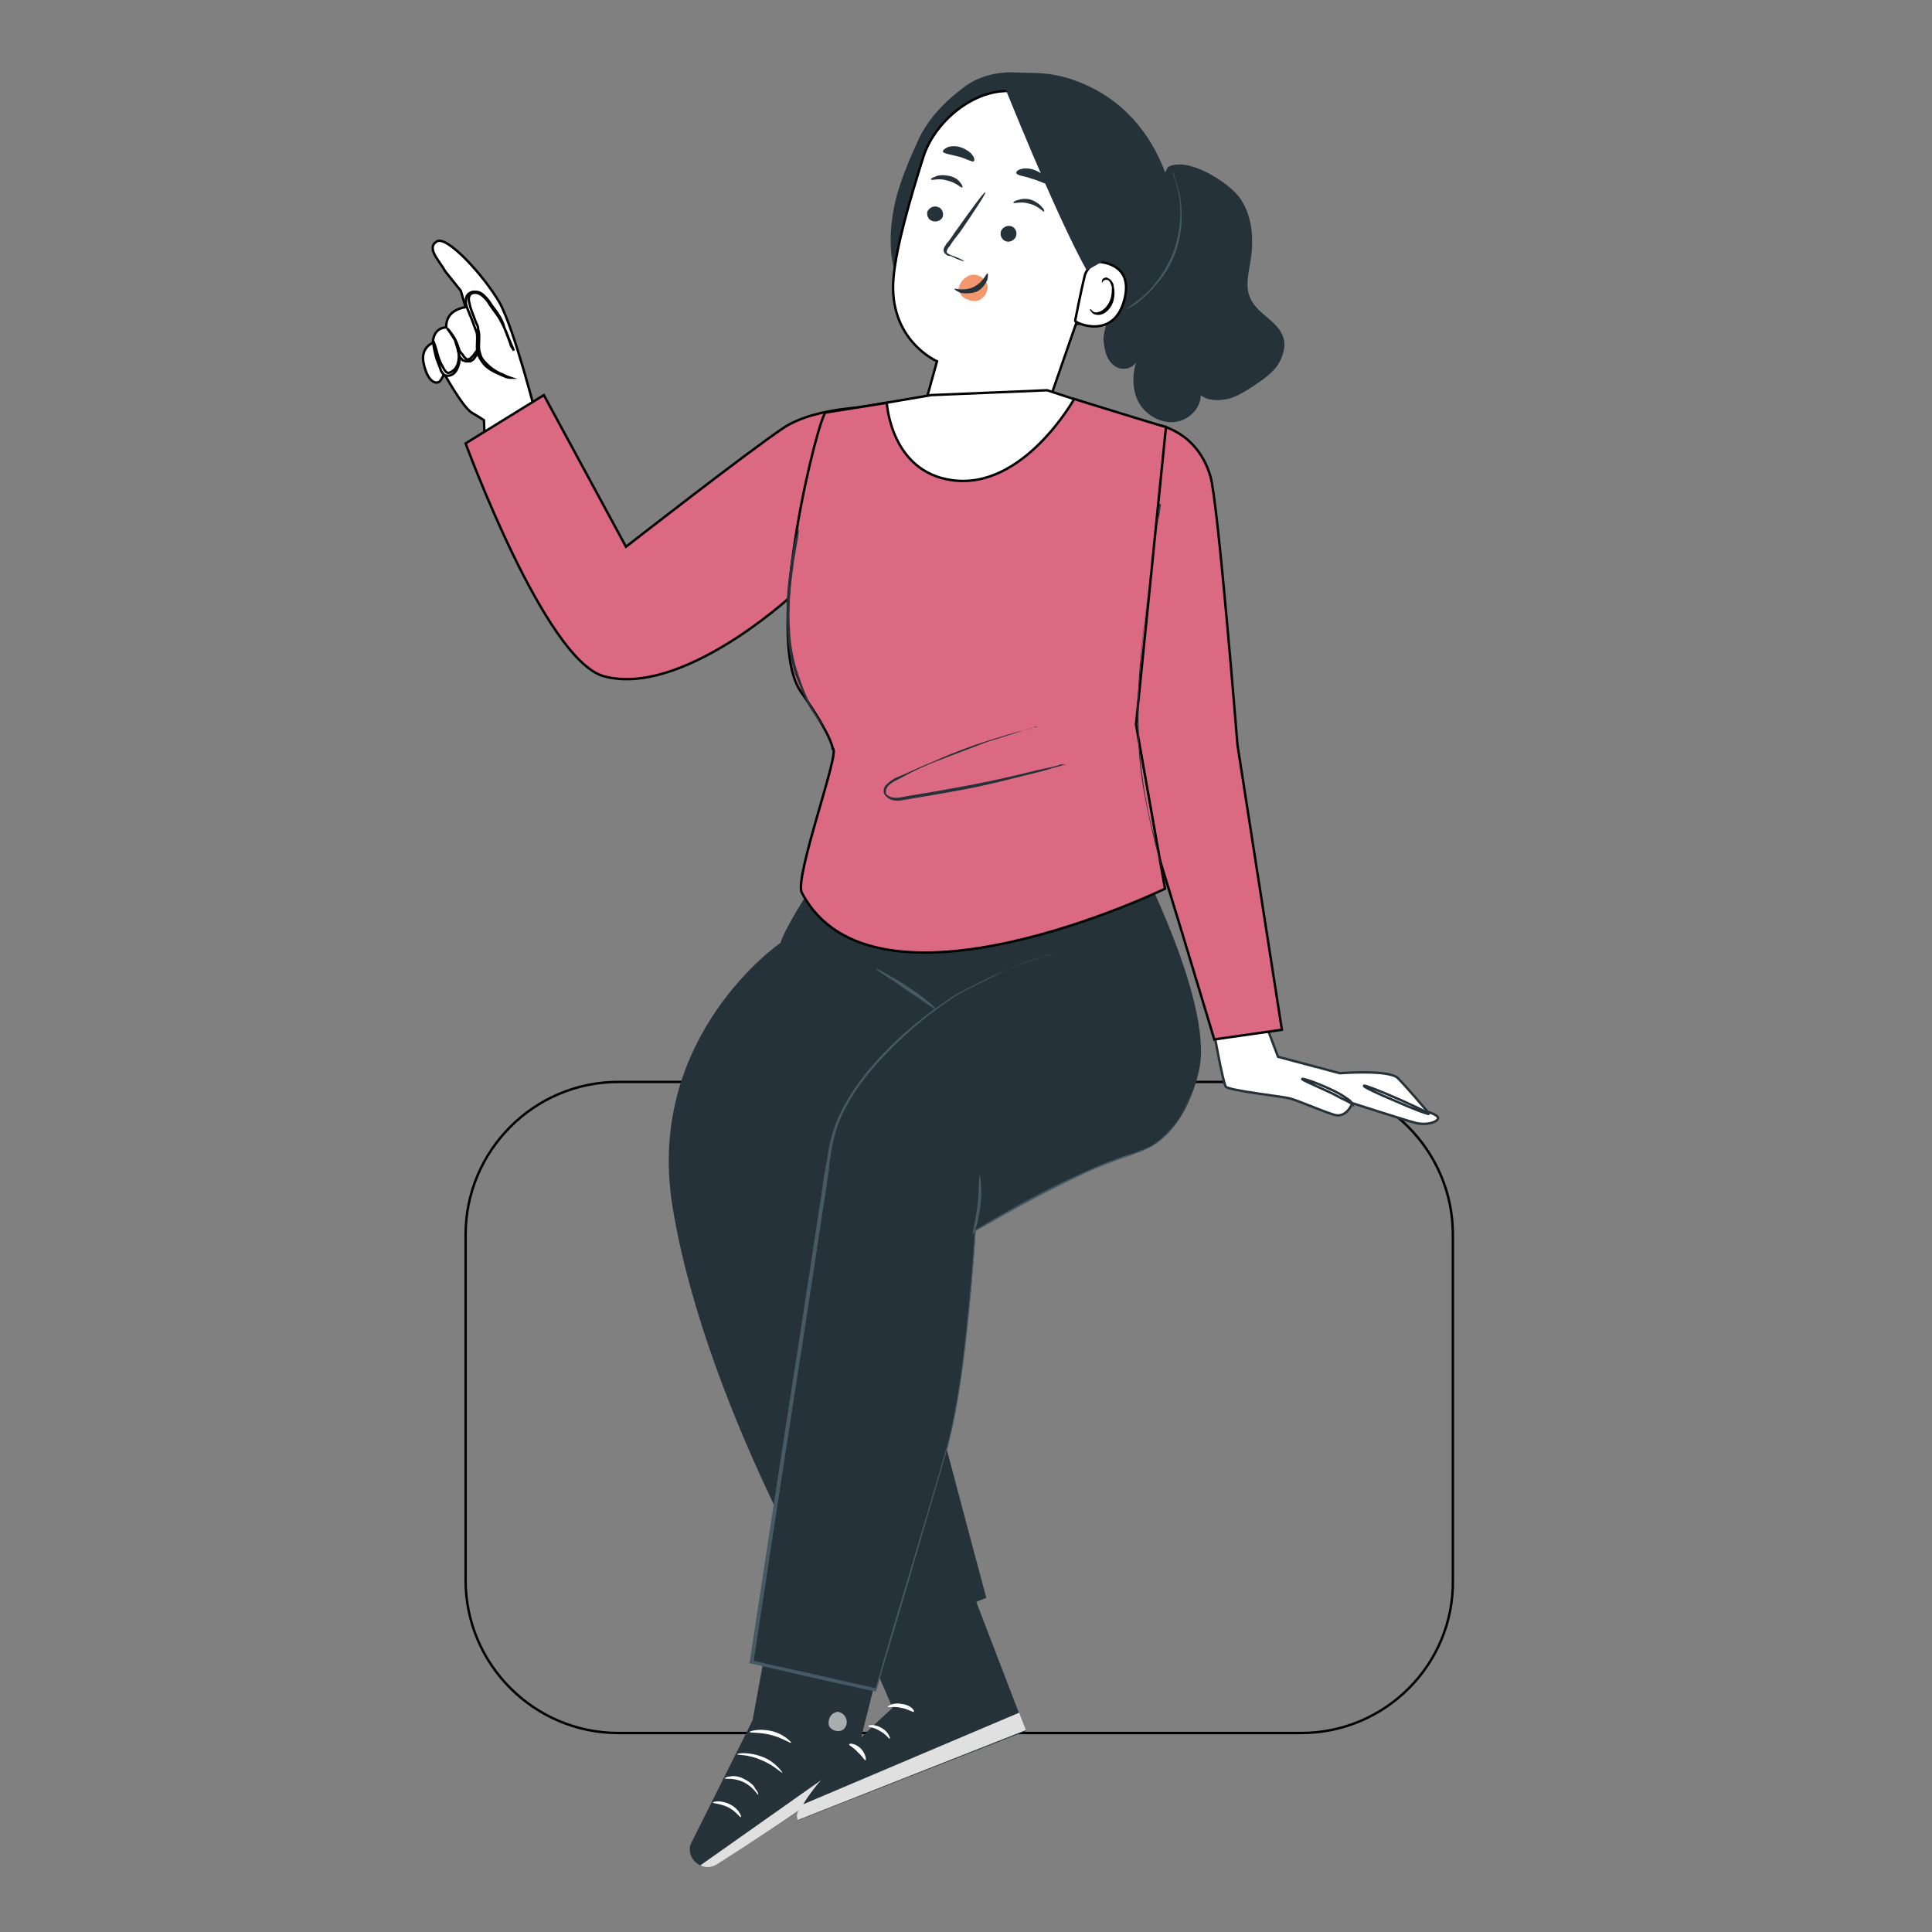 <?xml version="1.0" encoding="utf-8"?>
<!-- Generator: Adobe Illustrator 23.1.0, SVG Export Plug-In . SVG Version: 6.00 Build 0)  -->
<svg version="1.1" id="Слой_1" xmlns="http://www.w3.org/2000/svg" xmlns:xlink="http://www.w3.org/1999/xlink" x="0px" y="0px"
	 viewBox="0 0 200 200" style="enable-background:new 0 0 200 200;" xml:space="preserve">
<rect x="0" y="0" width="200" height="200" fill="#808080" stroke="none"/>
<style type="text/css">
	.st0{fill:none;stroke:#000000;stroke-width:0.25;stroke-miterlimit:10;}
	.st1{fill:#FFFFFF;stroke:#000000;stroke-width:0.25;stroke-miterlimit:10;}
	.st2{fill:#263239;}
	.st3{fill:#E0E0E0;}
	.st4{opacity:0.6;}
	.st5{fill:#FFFFFF;}
	.st6{fill:#455A64;}
	.st7{fill:#F3986E;}
	.st8{fill:#FFFFFF;stroke:#263239;stroke-width:0.25;stroke-miterlimit:10;}
	.st9{fill:#DB6982;stroke:#000000;stroke-width:0.25;stroke-miterlimit:10;}
</style>
<path class="st0" d="M134.7,179.4H64c-8.7,0-15.8-7.1-15.8-15.8v-35.8c0-8.7,7.1-15.8,15.8-15.8h70.6c8.7,0,15.8,7.1,15.8,15.8v35.8
	C150.5,172.3,143.4,179.4,134.7,179.4z"/>
<g>
	<path class="st1" d="M55.6,43.4c0,0-2.3-9.2-3.9-12.1c-1.7-2.9-5.5-7-6.5-6.3c-1.1,0.7,0.3,2,0.9,3.1l1.6,2l0.5,1.7
		c0,0-2.1,0.2-2,2.1c0,0-1.3-0.1-1.4,1.6c0,0-1.4,0.5-0.9,2.3c0.4,1.7,1.2,2,1.6,1.7c0.2-0.2,0.5-0.8,0.5-0.8s1.8,3.3,2.8,4
		c0.7,0.4,1.3,0.8,1.3,0.8l0.1,2.6c0,0,0.9,1.4,3.3-1C55.8,42.6,55.6,43.4,55.6,43.4z"/>
</g>
<g>
	<g>
		<path class="st1" d="M53.2,36.3c0,0-0.1-0.2-0.3-0.7c-0.2-0.4-0.4-1.1-0.8-1.9c-0.2-0.4-0.4-0.8-0.7-1.2s-0.6-0.8-0.9-1.3
			c-0.3-0.4-0.8-0.9-1.3-0.9c-0.3,0-0.5,0.1-0.6,0.3c-0.1,0.2-0.1,0.5,0,0.8c0.1,0.6,0.4,1.2,0.6,1.8c0.1,0.3,0.3,0.5,0.3,0.9
			c0.1,0.3,0.1,0.6,0.1,0.9c0,0.6-0.1,1.1,0.1,1.6c0.1,0.5,0.4,0.8,0.7,1.1c0.6,0.6,1.2,0.9,1.7,1.1c0.4,0.2,0.7,0.3,0.7,0.3
			s-0.3,0-0.7-0.2s-1.1-0.4-1.8-1c-0.3-0.3-0.6-0.7-0.8-1.2s-0.1-1.1-0.1-1.6c0-0.3,0-0.6-0.1-0.8c-0.1-0.3-0.2-0.5-0.3-0.8
			c-0.2-0.6-0.5-1.2-0.7-1.8c-0.1-0.3-0.1-0.7,0-1c0.1-0.2,0.2-0.3,0.4-0.4s0.3-0.1,0.5-0.1c0.4,0,0.7,0.2,0.9,0.4
			c0.2,0.2,0.4,0.4,0.6,0.7c0.3,0.5,0.7,0.9,0.9,1.3c0.3,0.4,0.5,0.9,0.6,1.3c0.3,0.8,0.6,1.5,0.7,1.9
			C53.1,36.1,53.2,36.3,53.2,36.3z"/>
	</g>
</g>
<g>
	<g>
		<path class="st1" d="M46.3,34c0,0,0.4,0.4,0.8,1.1c0.2,0.4,0.4,0.9,0.5,1.4c0,0.6,0,1.3-0.4,1.9c-0.2,0.3-0.5,0.5-0.9,0.5
			c-0.2,0-0.4-0.1-0.5-0.3c-0.1-0.1-0.2-0.3-0.2-0.4c-0.2-0.5-0.4-1-0.5-1.4c-0.2-0.8-0.3-1.4-0.2-1.4c0,0,0.2,0.5,0.4,1.3
			c0.1,0.4,0.3,0.9,0.6,1.4c0.1,0.2,0.3,0.5,0.5,0.5s0.5-0.2,0.7-0.4c0.4-0.5,0.4-1.1,0.4-1.6c-0.1-0.5-0.3-1-0.4-1.4
			C46.6,34.4,46.3,34,46.3,34z"/>
	</g>
</g>
<g>
	<g>
		<path class="st1" d="M49.4,36.3c0,0,0,0.2-0.1,0.5c-0.1,0.1-0.2,0.3-0.3,0.4c-0.1,0.1-0.2,0.1-0.3,0.2c-0.1,0-0.2,0-0.3,0
			c0,0,0,0-0.1,0c-0.2,0-0.3-0.1-0.4-0.1c-0.1-0.1-0.1-0.2-0.2-0.2c-0.1-0.2-0.2-0.3-0.2-0.5c-0.1-0.3-0.1-0.5-0.1-0.5
			s0.1,0.1,0.3,0.4c0.1,0.1,0.2,0.2,0.3,0.4c0.1,0.1,0.3,0.3,0.3,0.3s0.1,0,0.2,0l0,0l0,0c0,0,0,0.1,0,0l0,0l0,0l0,0l0,0l0,0l0,0
			c0.1,0,0.1-0.1,0.2-0.1c0.1-0.1,0.2-0.2,0.3-0.3C49.3,36.4,49.4,36.2,49.4,36.3z"/>
	</g>
</g>
<g>
	<g>
		<g>
			<g>
				<g>
					<g>
						<g>
							<g>
								<g>
									<g>
										<g>
											<g>
												<g>
													<g>
														<path class="st2" d="M81,161.3l-3.1,16.8l-6.3,12.6c-0.5,0.9,0,2,0.9,2.4l0,0c0.5,0.2,1.1,0.2,1.6-0.1
															c3.1-1.9,14.3-9,14.4-10.3c0.2-1.4,4.4-17.5,4.4-17.5L81,161.3z"/>
													</g>
												</g>
											</g>
										</g>
									</g>
								</g>
							</g>
						</g>
					</g>
				</g>
			</g>
		</g>
		<g>
			<g>
				<g>
					<g>
						<g>
							<g>
								<g>
									<g>
										<g>
											<g>
												<g>
													<g>
														<path class="st3" d="M72.5,193.1l16.3-11.5l-0.1,0.7c-0.1,0.6-0.5,1.2-1,1.5c-1.3,1-5,3.8-13.5,9.2
															C73.7,193.3,73.1,193.4,72.5,193.1L72.5,193.1z"/>
													</g>
												</g>
											</g>
										</g>
									</g>
								</g>
							</g>
						</g>
					</g>
				</g>
			</g>
		</g>
		<g class="st4">
			<g>
				<g>
					<g>
						<g>
							<g>
								<g>
									<g>
										<g>
											<g>
												<g>
													<g>
														<g>
															<path class="st5" d="M86.4,177.3c-0.5,0.2-0.7,0.8-0.6,1.3c0.2,0.6,1.3,0.9,1.7,0.2c0.4-0.6,0-1.5-0.8-1.6
																C86.6,177.2,86.5,177.3,86.4,177.3"/>
														</g>
													</g>
												</g>
											</g>
										</g>
									</g>
								</g>
							</g>
						</g>
					</g>
				</g>
			</g>
		</g>
		<g>
			<g>
				<g>
					<g>
						<g>
							<g>
								<g>
									<g>
										<g>
											<g>
												<g>
													<g>
														<g>
															<path class="st5" d="M78.5,185.8c-0.1,0-0.5-0.8-1.5-1.3s-1.9-0.3-2-0.4c0,0,0.2-0.2,0.6-0.2c0.4-0.1,1,0,1.5,0.3
																c0.6,0.3,1,0.7,1.1,1C78.5,185.5,78.5,185.8,78.5,185.8z"/>
														</g>
													</g>
												</g>
											</g>
										</g>
									</g>
								</g>
							</g>
						</g>
					</g>
				</g>
			</g>
		</g>
		<g>
			<g>
				<g>
					<g>
						<g>
							<g>
								<g>
									<g>
										<g>
											<g>
												<g>
													<g>
														<g>
															<path class="st5" d="M76.7,188.1c-0.1,0.1-0.5-0.6-1.3-1s-1.6-0.4-1.6-0.5s0.8-0.3,1.8,0.2
																C76.4,187.2,76.8,188,76.7,188.1z"/>
														</g>
													</g>
												</g>
											</g>
										</g>
									</g>
								</g>
							</g>
						</g>
					</g>
				</g>
			</g>
		</g>
		<g>
			<g>
				<g>
					<g>
						<g>
							<g>
								<g>
									<g>
										<g>
											<g>
												<g>
													<g>
														<g>
															<path class="st5" d="M81,183.5c-0.1,0.1-0.9-0.8-2.2-1.3c-1.3-0.6-2.5-0.5-2.5-0.6s1.2-0.3,2.7,0.3
																C80.3,182.4,81,183.5,81,183.5z"/>
														</g>
													</g>
												</g>
											</g>
										</g>
									</g>
								</g>
							</g>
						</g>
					</g>
				</g>
			</g>
		</g>
		<g>
			<g>
				<g>
					<g>
						<g>
							<g>
								<g>
									<g>
										<g>
											<g>
												<g>
													<g>
														<g>
															<path class="st5" d="M81.9,180.4c-0.1,0.1-0.9-0.5-2.1-0.8s-2.2-0.2-2.2-0.3s1-0.4,2.3-0.1
																C81.1,179.5,81.9,180.3,81.9,180.4z"/>
														</g>
													</g>
												</g>
											</g>
										</g>
									</g>
								</g>
							</g>
						</g>
					</g>
				</g>
			</g>
		</g>
	</g>
	<g>
		<g>
			<g>
				<g>
					<g>
						<g>
							<g>
								<g>
									<g>
										<g>
											<g>
												<g>
													<g>
														<g>
															<g>
																<g>
																	<g>
																		<path class="st2" d="M87.2,164.8l5.2,12c0,0-10.4,9.3-9.7,11.6l23.5-9.2l-7.3-19L87.2,164.8z"/>
																	</g>
																</g>
															</g>
														</g>
													</g>
												</g>
											</g>
										</g>
									</g>
								</g>
							</g>
						</g>
					</g>
				</g>
			</g>
		</g>
		<g>
			<g>
				<g>
					<g>
						<g>
							<g>
								<g>
									<g>
										<g>
											<g>
												<g>
													<g>
														<g>
															<g>
																<g>
																	<g>
																		<path class="st3" d="M106.2,179.1l-0.7-1.8l-22.4,9.5c0,0-0.9,0.9-0.5,1.6L106.2,179.1z"/>
																	</g>
																</g>
															</g>
														</g>
													</g>
												</g>
											</g>
										</g>
									</g>
								</g>
							</g>
						</g>
					</g>
				</g>
			</g>
		</g>
		<g>
			<g>
				<g>
					<g>
						<g>
							<g>
								<g>
									<g>
										<g>
											<g>
												<g>
													<g>
														<g>
															<g>
																<g>
																	<g>
																		<g>
																			<path class="st5" d="M91.9,176.7c0,0.1,0.6-0.1,1.4,0.1c0.7,0.1,1.2,0.5,1.3,0.4c0.1-0.1-0.3-0.7-1.2-0.8
																				C92.5,176.2,91.9,176.6,91.9,176.7z"/>
																		</g>
																	</g>
																</g>
															</g>
														</g>
													</g>
												</g>
											</g>
										</g>
									</g>
								</g>
							</g>
						</g>
					</g>
				</g>
			</g>
		</g>
		<g>
			<g>
				<g>
					<g>
						<g>
							<g>
								<g>
									<g>
										<g>
											<g>
												<g>
													<g>
														<g>
															<g>
																<g>
																	<g>
																		<g>
																			<path class="st5" d="M89.9,178.7c0,0.1,0.6,0.1,1.2,0.5c0.6,0.3,0.9,0.8,1,0.8s-0.1-0.7-0.8-1.1
																				C90.5,178.4,89.8,178.6,89.9,178.7z"/>
																		</g>
																	</g>
																</g>
															</g>
														</g>
													</g>
												</g>
											</g>
										</g>
									</g>
								</g>
							</g>
						</g>
					</g>
				</g>
			</g>
		</g>
		<g>
			<g>
				<g>
					<g>
						<g>
							<g>
								<g>
									<g>
										<g>
											<g>
												<g>
													<g>
														<g>
															<g>
																<g>
																	<g>
																		<g>
																			<path class="st5" d="M89.6,182.2c0.1,0,0-0.7-0.5-1.2s-1.2-0.6-1.2-0.4c0,0.1,0.5,0.3,0.9,0.8
																				C89.3,181.8,89.5,182.3,89.6,182.2z"/>
																		</g>
																	</g>
																</g>
															</g>
														</g>
													</g>
												</g>
											</g>
										</g>
									</g>
								</g>
							</g>
						</g>
					</g>
				</g>
			</g>
		</g>
	</g>
	<g>
		<path class="st2" d="M124.2,110.4c0,0-1.2,7.6-6.8,9c-5.6,1.5-16.4,8-16.4,8s-0.9,15.4-3.1,23.1S90.7,175,90.7,175l-12.9-2.9
			c0,0,6.9-44.9,8.2-53.3c1.2-8.4,13.1-16,13.1-16l3.3-13.9l15.2-0.5C117.6,88.5,125.4,103.3,124.2,110.4z"/>
	</g>
	<g>
		<path class="st2" d="M86.6,87.4c0.1,0.6-5.1,7.8-5.8,10.2c0,0-14,9.6-11.2,27.2c3.5,21.8,19,47.1,19.1,46.2l13.4-5.6
			c0,0-10.1-37.6-9.8-38c0.3-0.4,7-23.9,7-23.9l3.1-14.6L86.6,87.4z"/>
	</g>
	<g>
		<g>
			<path class="st6" d="M109,98.8c0,0-0.1,0-0.4,0.1c-0.3,0-0.7,0.2-1.2,0.3c-1.1,0.3-2.7,0.9-4.6,1.9c-1,0.5-2,1-3.2,1.6
				c-0.6,0.3-1.1,0.7-1.7,1.1s-1.2,0.9-1.8,1.3c-1.2,1-2.4,2-3.7,3.3c-1.2,1.2-2.5,2.6-3.6,4.2s-2.1,3.4-2.5,5.4
				c-0.1,0.3-0.1,0.5-0.2,0.8c0,0.3-0.1,0.5-0.1,0.8c-0.1,0.5-0.2,1.1-0.2,1.6c-0.2,1.1-0.3,2.2-0.5,3.3c-0.7,4.5-1.4,9.3-2.2,14.4
				c-1.6,10.2-3.3,21.4-5.1,33.2l-0.1-0.2c1,0.2,2,0.5,3.1,0.7c3.3,0.7,6.6,1.5,9.8,2.2l-0.2,0.1c2.6-9,5.2-17.5,7.5-25.4
				c1-4,1.5-7.9,1.9-11.6c0.4-3.7,0.7-7.2,0.9-10.5v-0.1h0.1c4-2.4,7.7-4.4,11.1-5.9c1.7-0.8,3.3-1.4,4.8-1.9
				c0.4-0.1,0.8-0.2,1.1-0.4c0.4-0.1,0.7-0.3,1-0.4c0.6-0.3,1.2-0.8,1.6-1.2c0.9-0.9,1.6-1.9,2-2.8c0.5-0.9,0.8-1.7,1-2.3
				c0.2-0.7,0.4-1.2,0.4-1.5c0.1-0.3,0.1-0.5,0.1-0.5s-0.1,0.7-0.5,2c-0.2,0.7-0.5,1.5-1,2.4s-1.1,1.9-2,2.8c-0.5,0.5-1,0.9-1.7,1.2
				c-0.3,0.2-0.7,0.4-1,0.5c-0.4,0.1-0.7,0.3-1.1,0.4c-1.5,0.5-3.1,1.1-4.8,1.9c-3.4,1.6-7.1,3.6-11.1,5.9l0.1-0.1
				c-0.2,3.3-0.5,6.8-0.9,10.5s-0.9,7.6-1.9,11.6c-2.3,7.9-4.8,16.5-7.5,25.5v0.1h-0.1c-3.2-0.7-6.5-1.4-9.8-2.2
				c-1.1-0.2-2.1-0.5-3.1-0.7h-0.1v-0.1c1.8-11.8,3.5-23,5.1-33.2c0.8-5.1,1.5-9.9,2.2-14.4c0.2-1.1,0.3-2.2,0.5-3.3
				c0.1-0.5,0.2-1.1,0.3-1.6c0-0.3,0.1-0.5,0.1-0.8c0.1-0.3,0.1-0.5,0.2-0.8c0.5-2.1,1.5-3.9,2.6-5.5s2.4-3,3.6-4.2s2.5-2.3,3.7-3.2
				c0.6-0.5,1.2-0.9,1.8-1.3c0.6-0.4,1.1-0.8,1.7-1.1c1.2-0.6,2.2-1.1,3.2-1.6c2-0.9,3.5-1.5,4.6-1.8C108.4,98.8,109,98.8,109,98.8z
				"/>
		</g>
	</g>
	<g>
		<g>
			<path class="st6" d="M90.7,100.3c0-0.1,1.5,0.7,3.2,1.8c1.7,1.1,3,2.2,2.9,2.3c-0.1,0.1-1.4-0.9-3.1-2
				C92.1,101.2,90.6,100.4,90.7,100.3z"/>
		</g>
	</g>
	<g>
		<g>
			<path class="st6" d="M101.4,121.7c0.1,0,0.3,1.4,0.1,3.1c-0.2,1.7-0.7,3.1-0.8,3c-0.1,0,0.3-1.4,0.5-3.1
				C101.4,123.1,101.3,121.7,101.4,121.7z"/>
		</g>
	</g>
</g>
<g>
	<path class="st2" d="M114.6,33.3c1.2-3.7,2.4-7.3,3.6-11l2.7-5c1.9-1.1,5.9,1.3,7.3,3c1.4,1.8,1.6,4.2,1.3,6.4
		c-0.2,1.5-0.7,3,0,4.3c0.7,1.5,2.7,2.2,3.3,3.8c0.4,1,0,2.2-0.6,3.1c-0.7,0.9-1.6,1.5-2.5,2.1c-0.8,0.5-1.7,1.1-2.6,1.3
		c-1,0.2-2.1,0.2-2.8-0.4c0,1.5-1.4,2.7-2.8,2.8c-1.5,0.1-2.9-0.8-3.6-2c-0.7-1.3-0.7-2.8-0.3-4.2c-0.4,0.7-1.5,0.9-2.2,0.4
		s-1-1.3-1.1-2.2C114.1,34.9,114.4,34.1,114.6,33.3z"/>
</g>
<g>
	<g>
		<g>
			<path class="st2" d="M120.4,17.3c-1.8-4.4-5-7.6-9.5-9.1c-2.5-0.8-3.8-0.6-5.7-0.7c-2-0.1-4,0.4-5.5,1.6
				c-1.9,1.4-3.6,3.2-4.6,5.3c-1,2.2-2,4.5-2.5,6.8c-0.5,2.4-0.6,4.9,0.1,7.2l5.6,2.9c3.2,1.1,6.5,2.3,9.9,2.5s7-0.5,9.6-2.7
				C121.3,28,122.2,21.7,120.4,17.3z"/>
		</g>
	</g>
</g>
<g>
	<path class="st1" d="M106.2,9.7l2.1,0.4l6.9,5.6c1.1,0.4,1.7,1.6,1.4,2.8L108.1,43l-12.8,0.5l1.7-6.1c0,0-5.1-2.2-4.5-8.7
		c0.3-3.3,1.8-8.4,3.1-12.5C96.8,12.4,101.6,8.3,106.2,9.7z"/>
</g>
<g>
	<g>
		<g>
			<path class="st7" d="M102.2,30c0.1-0.3,0-0.7-0.2-0.9c-0.3-0.5-1-0.8-1.6-0.6c-0.6,0.2-1.1,0.8-1.2,1.5l0,0c0.2,0.5,0.5,0.9,1,1
				c0.1,0,0.1,0.1,0.2,0.1c0.4,0.1,0.8,0.1,1.1-0.1C101.8,30.8,102.1,30.5,102.2,30z"/>
		</g>
	</g>
</g>
<g>
	<g>
		<g>
			<path class="st2" d="M96,21.9c-0.1,0.4,0.1,0.9,0.6,1c0.4,0.1,0.9-0.1,1-0.5s-0.1-0.9-0.6-1C96.6,21.3,96.2,21.5,96,21.9z"/>
		</g>
	</g>
</g>
<g>
	<g>
		<g>
			<path class="st2" d="M96.4,18.6c0.1,0.1,0.8-0.2,1.7,0.1c0.9,0.2,1.4,0.8,1.5,0.7c0.1,0,0-0.3-0.2-0.5c-0.2-0.3-0.6-0.6-1.2-0.7
				c-0.5-0.1-1.1-0.1-1.4,0.1C96.5,18.4,96.3,18.5,96.4,18.6z"/>
		</g>
	</g>
</g>
<g>
	<g>
		<g>
			<path class="st2" d="M99.8,27c0,0-0.5-0.3-1.4-0.6c-0.2-0.1-0.4-0.2-0.4-0.3c0-0.2,0.1-0.4,0.3-0.6c0.3-0.5,0.7-1,1.1-1.5
				c1.5-2.2,2.7-4,2.6-4.1s-1.4,1.7-2.9,3.8c-0.4,0.5-0.7,1.1-1.1,1.5c-0.1,0.2-0.4,0.5-0.3,0.8c0,0.2,0.2,0.3,0.3,0.4
				c0.1,0.1,0.3,0.1,0.4,0.1C99.2,26.9,99.8,27.1,99.8,27z"/>
		</g>
	</g>
</g>
<g>
	<g>
		<g>
			<path class="st2" d="M102.2,28.3c-0.1,0-0.4,0.9-1.4,1.4s-2,0.1-2,0.2s0.2,0.2,0.6,0.4c0.4,0.1,1.1,0.1,1.7-0.1
				c0.6-0.3,0.9-0.8,1.1-1.2C102.3,28.6,102.3,28.3,102.2,28.3z"/>
		</g>
	</g>
</g>
<g>
	<g>
		<g>
			<path class="st2" d="M97.6,15.7c0.1,0.2,0.8,0.3,1.6,0.5c0.8,0.2,1.4,0.6,1.6,0.5c0.1-0.1,0.1-0.3-0.1-0.6
				c-0.2-0.3-0.6-0.6-1.1-0.8s-1-0.2-1.4-0.1C97.7,15.4,97.6,15.6,97.6,15.7z"/>
		</g>
	</g>
</g>
<g>
	<g>
		<g>
			<path class="st2" d="M105.2,24.4c-0.1,0.4-0.6,0.7-1,0.6s-0.7-0.5-0.6-1c0.1-0.4,0.6-0.7,1-0.6C105.1,23.5,105.3,24,105.2,24.4z"
				/>
		</g>
	</g>
</g>
<g>
	<g>
		<g>
			<path class="st2" d="M108.1,21.9c-0.1,0.1-0.6-0.6-1.5-0.8c-0.9-0.3-1.6,0-1.7-0.1c0-0.1,0.1-0.2,0.5-0.3c0.3-0.1,0.8-0.2,1.4,0
				c0.5,0.2,0.9,0.5,1.1,0.8C108.1,21.6,108.1,21.9,108.1,21.9z"/>
		</g>
	</g>
</g>
<g>
	<g>
		<g>
			<path class="st2" d="M108.4,19c-0.2,0.1-0.8-0.3-1.6-0.5c-0.8-0.3-1.5-0.3-1.6-0.6c0-0.1,0.1-0.3,0.5-0.4
				c0.3-0.1,0.9-0.1,1.4,0.1s1,0.5,1.2,0.8C108.5,18.7,108.5,18.9,108.4,19z"/>
		</g>
	</g>
</g>
<g>
	<g>
		<g>
			<path class="st1" d="M112.3,28.5c0.1-0.5,0.9-1.4,1.4-1.4c1.3,0.1,3.5,0.8,2.7,3.9c-1.1,4.3-5.2,2.4-5.1,2.2
				C111.3,33.2,111.9,30.1,112.3,28.5z"/>
		</g>
	</g>
</g>
<g>
	<g>
		<g>
			<path d="M112.9,32c0,0,0.1,0.1,0.2,0.2c0.1,0.1,0.3,0.2,0.6,0.1c0.5-0.1,1.1-0.7,1.3-1.5c0.1-0.4,0.1-0.8,0.1-1.1
				c-0.1-0.3-0.2-0.6-0.4-0.7c-0.2-0.1-0.4,0-0.5,0.1s-0.1,0.2-0.1,0.2s-0.1-0.1,0-0.3c0-0.1,0.1-0.2,0.2-0.2c0.1-0.1,0.3-0.1,0.4,0
				c0.3,0.1,0.6,0.5,0.6,0.9c0.1,0.4,0.1,0.8,0,1.3c-0.2,0.9-0.9,1.6-1.6,1.6c-0.3,0-0.6-0.1-0.7-0.3C112.8,32.1,112.8,32,112.9,32z
				"/>
		</g>
	</g>
</g>
<g>
	<g>
		<g>
			<path class="st2" d="M113.9,27.2l-1.4,0.8c-3.3-5.9-8.8-19.8-8.5-19c0,0,3.6-0.3,6.9,1.4s9.3,5.4,7.9,9.5
				C117.3,23.8,113.9,27.2,113.9,27.2z"/>
		</g>
	</g>
</g>
<g>
	<g>
		<path class="st6" d="M121.4,17.7c-0.1,0,0.3,0.9,0.6,2.3c0.3,1.4,0.3,3.5-0.4,5.7c-0.7,2.1-2,3.8-3.1,4.8s-1.9,1.4-1.9,1.5
			c0,0,0.2-0.1,0.6-0.3c0.4-0.2,0.9-0.6,1.4-1.1c1.1-1,2.5-2.6,3.2-4.8s0.6-4.3,0.3-5.8c-0.2-0.7-0.4-1.3-0.5-1.7
			C121.5,17.9,121.4,17.7,121.4,17.7z"/>
	</g>
</g>
<g>
	<g>
		<path class="st8" d="M132.3,109.4l6.4,1.7c0,0,5.1-0.4,6,0.5s3.1,3.5,3.1,3.5s1.4,0.4,1,0.8c-0.3,0.4-1.5,0.6-2.4,0.3
			c-0.8-0.2-6.4-2-6.4-2s-0.6,1.6-1.9,1.2s-3.8-1.5-4.6-1.7s-6.2-0.8-6.6-1.2c-0.3-0.4-1.3-6-1.3-6l5.2-1.1L132.3,109.4z"/>
	</g>
	<g>
		<g>
			<path class="st8" d="M141.2,112.4c0-0.1,1.6,0.5,3.4,1.3c1.8,0.8,3.3,1.5,3.3,1.6s-1.6-0.5-3.4-1.3
				C142.6,113.2,141.1,112.5,141.2,112.4z"/>
		</g>
	</g>
	<g>
		<g>
			<path class="st8" d="M134.8,111.7c0-0.1,1.3,0.3,2.8,1c0.7,0.3,1.4,0.7,1.8,1c0.5,0.3,0.6,0.6,0.6,0.6s-0.3-0.2-0.7-0.4
				c-0.5-0.2-1.1-0.6-1.8-0.9C136,112.3,134.8,111.8,134.8,111.7z"/>
		</g>
	</g>
</g>
<g>
	<g>
		<path class="st9" d="M91.5,42.1c0,0-6.8-0.2-10.4,2.2S64.8,56.6,64.8,56.6l-8.5-15.7l-8.1,5c0,0,8.2,22.4,14.3,24.1
			c8,2.2,19.3-8.2,19.3-8.2L91.5,42.1z"/>
	</g>
</g>
<g>
	<polygon class="st1" points="87,42.5 96.4,40.9 108.4,40.4 115.7,42.8 106.3,56.6 93.1,58.5 	"/>
</g>
<g>
	<g>
		<path class="st9" d="M116.8,63c0,0.7-0.4,14.6,1.1,19.1s7.8,25.5,7.8,25.5l7-1l-4.6-29.5c0,0-2-25.1-2.8-27.8
			c-1.4-4.7-5.4-5.3-5.4-5.3L116.8,63z"/>
	</g>
</g>
<g>
	<g>
		<path class="st9" d="M120.7,44.2c-0.5-0.1-9.5-2.9-9.5-2.9s-5.3,9.5-12.7,8.4c-6.3-0.9-6.7-8-6.7-8l-6.3,1
			c-0.6-0.3-6.6,23.1-2.6,28.9c3.3,4.7,3.3,5.9,3.3,5.9c0.9,0-4,13.3-3.2,14.9c7.4,14.2,37.6-0.4,37.6-0.4l-3-17L120.7,44.2z"/>
	</g>
</g>
<g>
	<g>
		<path class="st2" d="M120,52c0,0,0,0.1,0,0.4c0,0.3-0.1,0.7-0.1,1.2c-0.1,1.1-0.3,2.5-0.6,4.3c-0.2,1.8-0.5,4-0.8,6.4
			s-0.5,5-0.6,7.8s0,5.4,0.3,7.8s0.7,4.5,1.2,6.3c0.4,1.8,0.8,3.2,1,4.2c0.1,0.5,0.2,0.9,0.3,1.1c0.1,0.3,0.1,0.4,0.1,0.4
			s-0.1-0.1-0.1-0.4c-0.1-0.3-0.2-0.7-0.3-1.1c-0.3-1-0.7-2.4-1.1-4.2c-0.4-1.8-0.9-3.9-1.2-6.3c-0.3-2.4-0.4-5.1-0.3-7.9
			s0.4-5.5,0.7-7.9c0.3-2.4,0.6-4.6,0.8-6.4c0.3-1.8,0.5-3.3,0.7-4.3c0.1-0.5,0.1-0.9,0.2-1.2C119.9,52.2,120,52,120,52z"/>
	</g>
</g>
<g>
	<g>
		<path class="st2" d="M82.7,54.8c0,0,0,0.3-0.1,0.9c-0.1,0.5-0.2,1.3-0.4,2.3c-0.1,1-0.3,2.1-0.4,3.4c-0.1,1.3-0.1,2.7,0,4.2
			s0.4,2.9,0.8,4.1s0.8,2.3,1.3,3.2c0.9,1.7,1.7,2.7,1.6,2.7c0,0-0.2-0.2-0.5-0.7c-0.2-0.2-0.4-0.5-0.6-0.8s-0.5-0.7-0.7-1.1
			c-0.5-0.9-0.9-2-1.4-3.2c-0.4-1.3-0.7-2.7-0.8-4.2c-0.1-1.5-0.1-3,0-4.3s0.3-2.5,0.4-3.4c0.2-1,0.3-1.8,0.5-2.3
			S82.6,54.8,82.7,54.8z"/>
	</g>
</g>
<g>
	<g>
		<path class="st2" d="M110.4,79.1c0,0-0.1,0.1-0.4,0.1c-0.2,0.1-0.6,0.2-1,0.3c-0.9,0.3-2.2,0.6-3.8,1c-1.6,0.4-3.6,0.9-5.8,1.3
			c-1.1,0.2-2.2,0.4-3.4,0.6c-0.6,0.1-1.2,0.2-1.8,0.3c-0.6,0.1-1.3,0.3-1.9,0.1c-0.3-0.1-0.7-0.4-0.8-0.7c-0.1-0.4,0.1-0.8,0.4-1
			c0.5-0.5,1.1-0.7,1.6-0.9c1.1-0.5,2.2-1,3.2-1.4c2-0.9,3.9-1.6,5.5-2.1s2.9-0.9,3.8-1.1c0.5-0.1,0.8-0.2,1-0.3
			c0.2-0.1,0.4-0.1,0.4-0.1s-0.1,0.1-0.4,0.1c-0.3,0.1-0.6,0.2-1,0.3c-0.9,0.3-2.2,0.7-3.8,1.2c-1.6,0.6-3.4,1.3-5.5,2.1
			c-1,0.4-2.1,0.9-3.2,1.5c-0.5,0.3-1.1,0.5-1.5,0.9c-0.2,0.2-0.3,0.4-0.3,0.7c0,0.3,0.3,0.4,0.5,0.5c0.6,0.2,1.2,0,1.8-0.1
			c0.6-0.1,1.2-0.2,1.8-0.3c1.2-0.2,2.3-0.4,3.4-0.6c2.2-0.4,4.1-0.8,5.8-1.2c1.6-0.4,2.9-0.7,3.9-0.9c0.4-0.1,0.8-0.2,1-0.3
			C110.3,79.2,110.4,79.1,110.4,79.1z"/>
	</g>
</g>
</svg>
